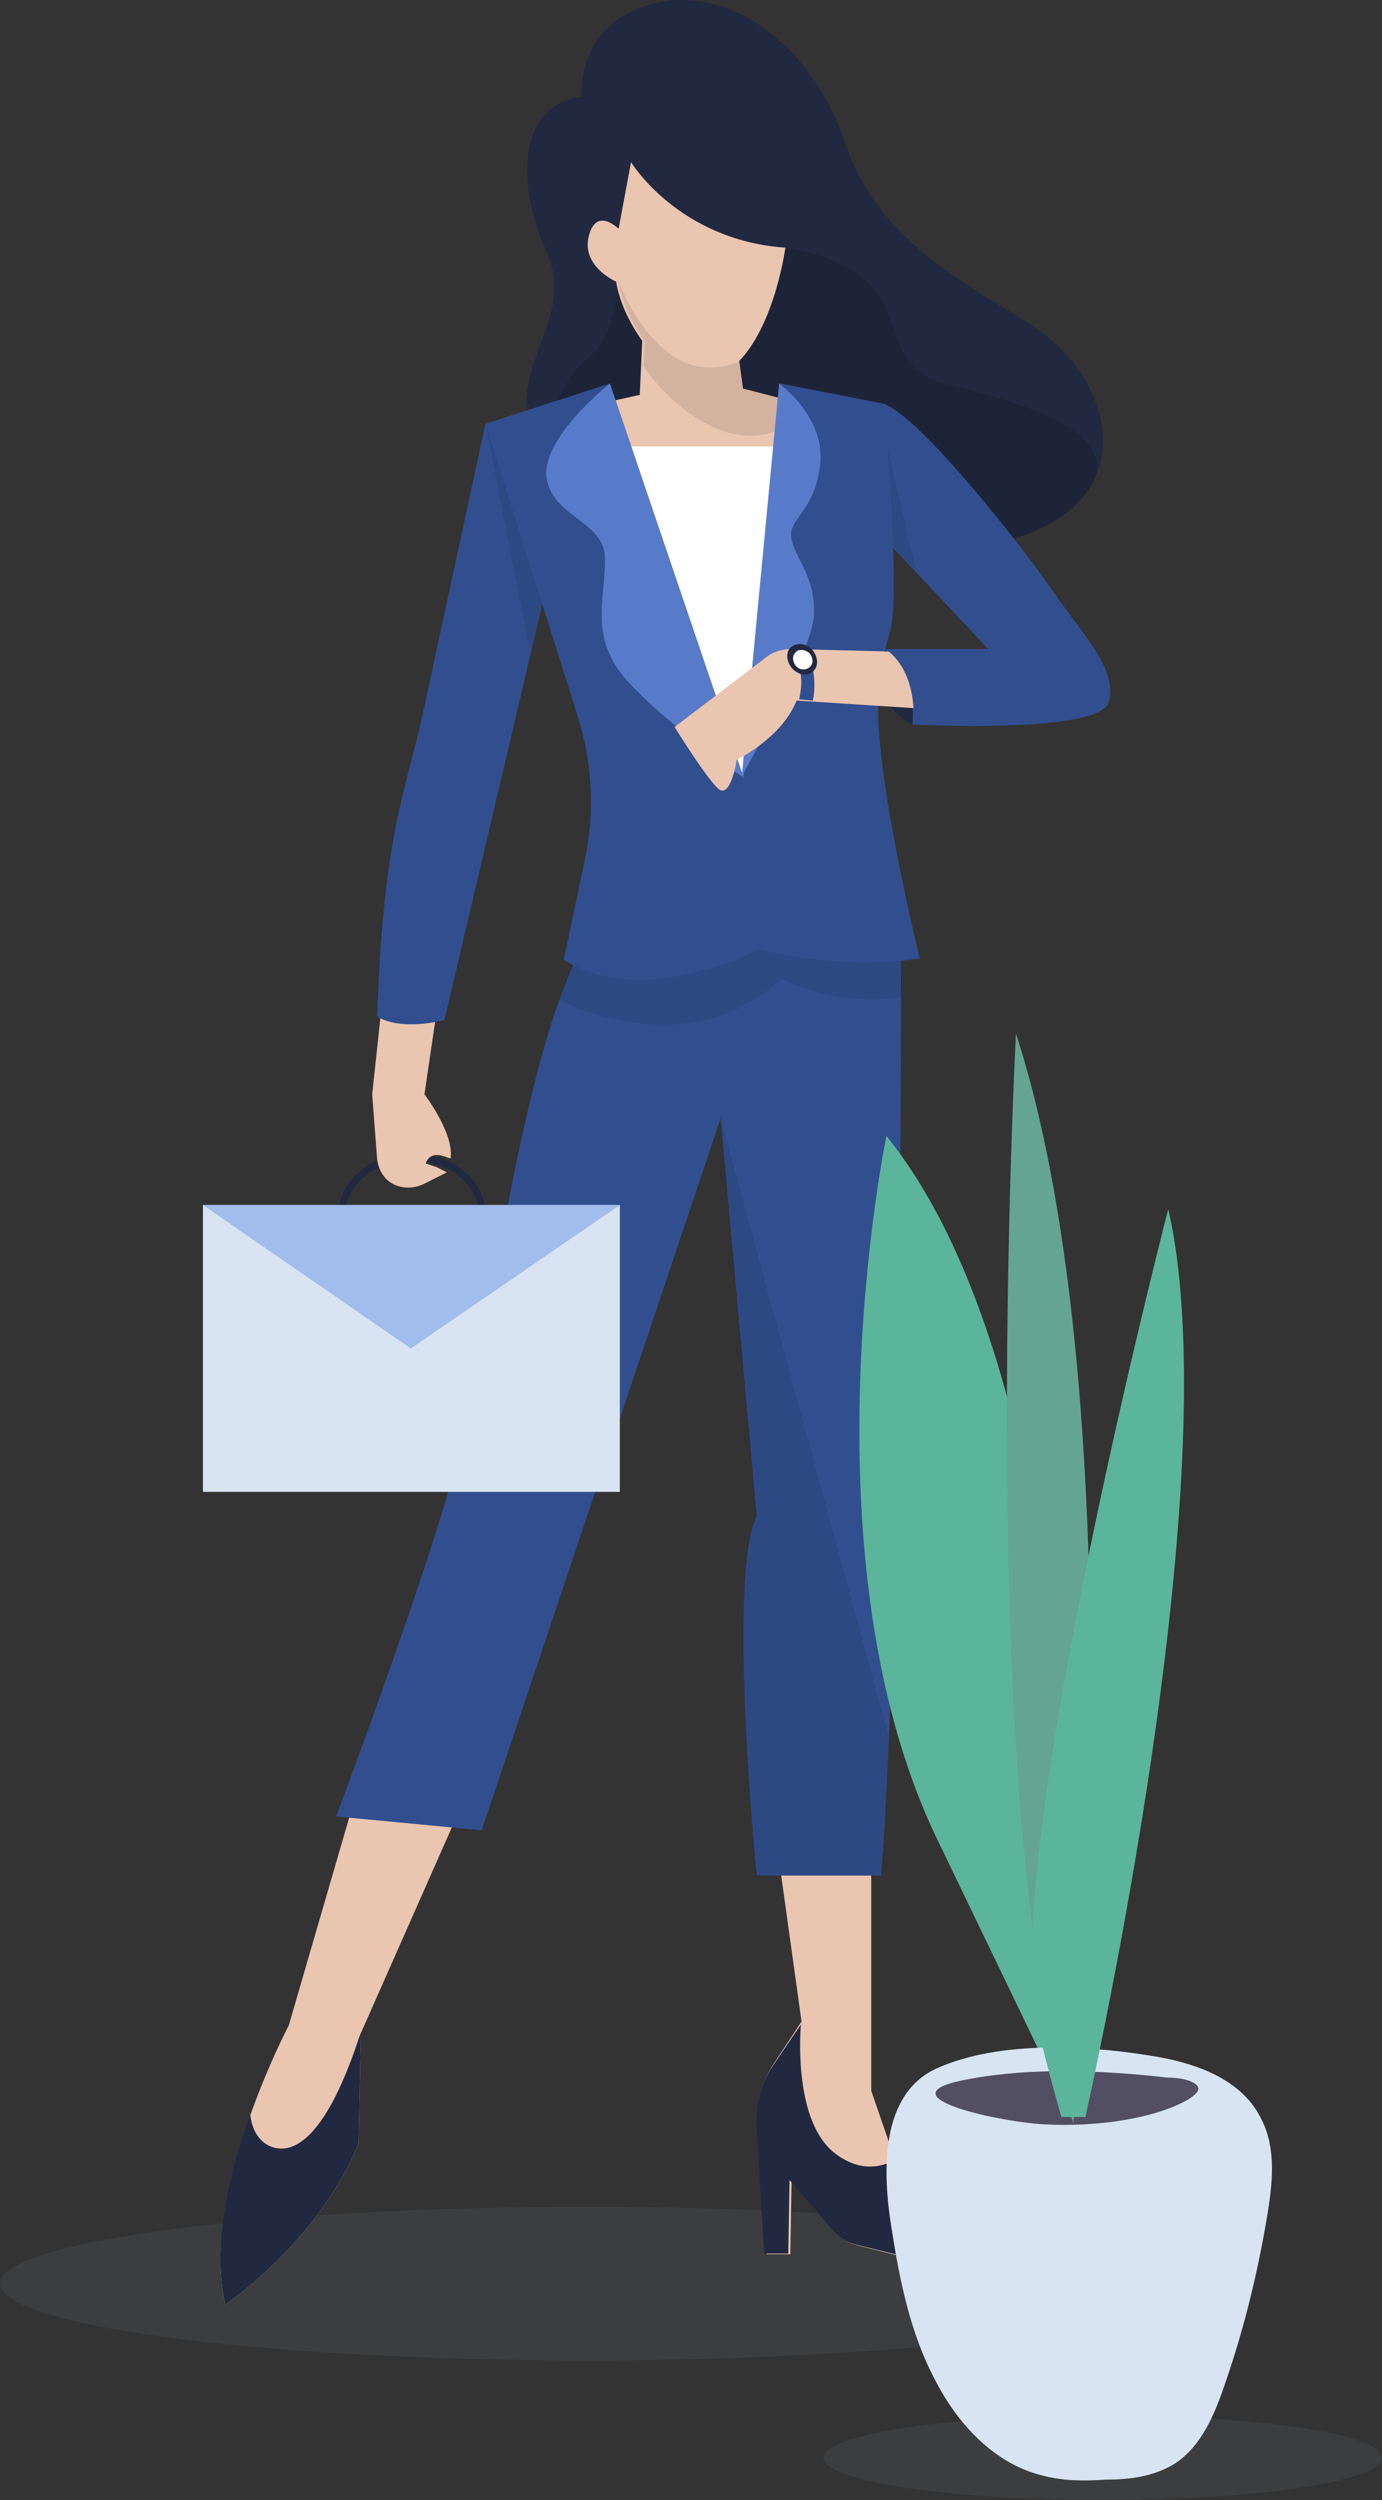 <svg width="198" height="358" viewBox="0 0 198 358" fill="none" xmlns="http://www.w3.org/2000/svg">
<rect x="0" y="0" width="198" height="358" fill="#333333" stroke="none"/>
<path opacity="0.08" d="M84 338C130.392 338 168 333.075 168 327C168 320.925 130.392 316 84 316C37.608 316 0 320.925 0 327C0 333.075 37.608 338 84 338Z" fill="#9DAFBD"/>
<path d="M69.015 173.636C69.015 177.959 64.557 181.562 59.03 181.562C53.503 181.562 49.045 177.959 49.045 173.636C49.045 169.312 53.503 165.709 59.03 165.709C64.557 165.709 69.015 169.312 69.015 173.636Z" stroke="#212940" stroke-miterlimit="10"/>
<path d="M64.557 165.89C65.092 162.287 60.813 156.702 60.813 156.702L62.774 143.372H54.751L53.324 156.702L54.037 166.07C54.216 167.331 54.751 168.232 55.464 168.952C56.89 170.213 59.03 170.393 60.813 169.493L64.022 167.871L62.596 167.151L60.991 166.61C61.348 165.529 62.239 165.169 63.487 165.529L64.557 165.89Z" fill="#EAC5B0"/>
<path d="M83.278 13.848C83.278 13.848 82.565 5.021 90.945 1.418C101.999 -3.445 115.728 4.481 121.255 20.874C126.783 37.447 145.147 43.392 151.387 49.337C159.946 57.263 162.977 72.575 143.542 77.619C131.418 80.862 132.845 73.836 119.294 75.637C105.744 77.439 80.247 75.637 76.325 63.568C72.402 51.498 82.743 46.094 78.286 36.006C73.65 25.738 74.542 14.929 83.278 13.848Z" fill="#212940"/>
<path opacity="0.12" d="M135.341 54.922C128.209 53.12 128.922 47.175 126.248 42.852C123.752 38.529 118.403 36.367 112.519 35.466C112.519 35.466 88.627 36.547 88.449 40.15C88.271 43.933 87.558 48.617 84.348 51.139C80.961 53.66 76.503 62.487 78.464 67.171C85.775 75.998 107.348 77.259 119.473 75.638C133.023 73.837 131.597 80.682 143.721 77.62C149.783 75.998 153.705 73.476 155.845 70.414C155.845 70.414 155.845 70.234 156.023 70.234C156.023 70.053 156.202 70.053 156.202 69.873C161.729 61.046 142.473 56.723 135.341 54.922Z" fill="black"/>
<path d="M130.705 103.74C130.705 103.74 124.465 101.218 126.604 92.932L134.271 95.273L130.705 103.74Z" fill="#212940"/>
<path d="M126.604 57.804C131.953 59.785 146.395 78.16 150.853 84.645C155.31 91.13 160.124 95.814 158.876 100.498C157.628 105.181 130.705 103.74 130.705 103.74C130.705 103.74 131.775 96.354 126.604 92.932H141.581L124.643 74.917L126.604 57.804Z" fill="#314F8F"/>
<path opacity="0.08" d="M124.643 74.737L131.24 81.763L126.248 60.146L124.643 74.737Z" fill="black"/>
<path d="M69.549 60.686C69.549 60.686 63.131 90.41 60.635 101.939C58.138 113.468 54.929 119.233 54.038 145.534C54.038 145.534 56.712 147.695 63.666 146.074L79.534 78.701L69.549 60.686Z" fill="#314F8F"/>
<path opacity="0.08" d="M79.534 78.701L69.549 60.686L75.968 93.653L79.534 78.701Z" fill="black"/>
<path d="M124.821 263.887V299.376L127.674 307.662C129.813 313.427 133.201 318.831 137.658 322.974L140.868 326.037L122.86 321.533C121.433 321.173 120.185 320.272 119.294 319.191L113.41 312.166L113.232 322.794H109.844L108.596 304.6C108.239 301.357 109.131 298.115 110.914 295.413L114.836 289.468L111.27 263.887H124.821Z" fill="#EAC5B0"/>
<path d="M52.433 251.998L41.379 290.008C41.379 290.008 28.541 314.328 32.286 330C32.286 330 45.658 320.993 51.363 306.942L51.72 291.089L69.015 251.998H52.433Z" fill="#EAC5B0"/>
<path d="M129.1 133.644C129.1 133.644 129.279 228.94 126.248 268.571H108.418C108.418 268.571 104.139 225.877 108.418 217.05L103.247 160.125L69.014 262.086L48.154 260.104C48.154 260.104 62.952 221.013 66.875 203.9C70.797 186.786 75.076 149.497 84.348 133.824H129.1V133.644Z" fill="#314F8F"/>
<path opacity="0.08" d="M129.1 133.644H84.348C82.743 136.346 81.317 139.589 80.069 143.192C86.131 146.074 100.573 150.758 111.984 140.129C111.984 140.129 118.937 144.273 129.279 142.831C129.1 137.247 129.1 133.644 129.1 133.644Z" fill="black"/>
<path d="M90.41 23.216C90.41 23.216 97.185 34.385 112.519 35.466C112.519 35.466 111.092 46.275 105.922 51.679L106.457 55.642L115.55 57.984L113.41 68.252H85.953L84.348 58.164L91.658 56.543L92.015 48.797C92.015 48.797 88.984 44.834 88.271 40.33C88.271 40.33 83.278 38.168 84.348 33.845C85.418 29.521 88.627 32.764 88.627 32.764L90.41 23.216Z" fill="#EAC5B0"/>
<path opacity="0.1" d="M114.836 57.804L106.635 55.642L106.1 51.679C94.511 56.723 88.627 40.33 88.627 40.33C89.34 44.833 92.371 48.797 92.371 48.797L92.193 52.399C95.402 57.263 100.395 60.866 104.317 61.947C111.092 63.748 113.945 59.605 113.945 59.605L114.836 57.804Z" fill="black"/>
<path d="M87.379 63.928H114.123L107.17 121.754L87.379 63.928Z" fill="white"/>
<path d="M111.805 54.921L106.457 111.126L108.418 135.806C108.418 135.806 119.294 139.048 131.775 137.247C131.775 137.247 124.999 109.865 125.891 99.417C126.782 88.968 128.209 93.472 128.03 81.763C127.852 70.234 126.604 57.804 126.604 57.804L111.805 54.921Z" fill="#314F8F"/>
<path d="M113.41 77.259C112.697 74.377 116.798 73.296 117.511 66.451C118.224 59.605 111.627 54.921 111.627 54.921L106.278 111.126C106.278 111.126 116.62 92.932 116.62 87.888C116.798 82.663 114.123 80.322 113.41 77.259Z" fill="#587BC9"/>
<path d="M87.379 54.921L106.457 111.126L109.666 135.445C109.666 135.445 92.549 144.813 80.782 137.427L83.813 123.015C85.239 116.17 84.883 109.144 82.743 102.479L69.549 60.686L87.379 54.921Z" fill="#314F8F"/>
<path d="M78.286 68.252C78.999 74.017 86.488 74.557 86.666 79.781C86.844 85.005 84.526 90.41 88.806 96.174C93.085 101.939 106.457 111.306 106.457 111.306L87.379 54.921C87.379 54.921 77.751 62.487 78.286 68.252Z" fill="#587BC9"/>
<path opacity="0.08" d="M108.418 268.571H126.248C126.604 262.987 127.139 256.141 127.318 248.575L103.248 160.125L108.418 217.05C104.139 225.877 108.418 268.571 108.418 268.571Z" fill="black"/>
<path d="M127.317 93.292L113.41 92.932C112.162 92.932 110.736 93.292 109.666 94.193L96.65 104.101C96.65 104.101 101.108 111.306 102.891 112.928C104.674 114.549 105.565 108.784 105.565 108.784C105.565 108.784 111.984 105.722 114.123 100.318L130.883 101.398C130.705 98.876 129.992 95.454 127.317 93.292Z" fill="#EAC5B0"/>
<path d="M109.487 322.695H112.936L113.117 312.17L119.107 319.127C120.015 320.197 121.285 321.089 122.737 321.446L141.07 325.905L137.803 322.873C133.628 319.127 130.361 314.489 128.183 309.316C126.186 310.387 122.919 311.1 119.289 308.068C113.48 303.073 114.751 289.873 114.751 289.873L110.758 295.76C108.943 298.435 108.217 301.646 108.398 304.857L109.487 322.695Z" fill="#212940"/>
<path d="M40.309 307.662C38.169 307.662 36.208 306.041 35.851 302.798C32.82 311.085 30.324 321.713 32.285 330C32.285 330 45.658 320.993 51.363 306.942L51.72 291.089C51.541 290.909 47.084 307.662 40.309 307.662Z" fill="#212940"/>
<path d="M114.48 95.634C114.48 95.634 115.193 97.255 114.48 100.137L116.441 100.318C116.441 100.318 116.976 98.516 116.441 95.634H114.48Z" fill="#314F8F"/>
<path d="M116.263 92.932C117.155 93.833 117.333 95.274 116.62 95.994C115.906 96.895 114.48 96.715 113.589 95.814C112.697 94.913 112.519 93.472 113.232 92.752C113.945 92.031 115.372 92.031 116.263 92.932Z" fill="#212940"/>
<path d="M115.906 93.472C116.441 94.013 116.619 94.914 116.085 95.454C115.55 95.995 114.658 95.995 114.123 95.454C113.588 94.914 113.41 94.013 113.945 93.472C114.302 92.932 115.193 92.932 115.906 93.472Z" fill="white"/>
<path d="M88.805 172.555H29.076V213.628H88.805V172.555Z" fill="#D8E4F2"/>
<path d="M29.076 172.555L58.852 193.091L88.805 172.555H29.076Z" fill="#A1BDEB"/>
<path opacity="0.08" d="M198 351.928C198 355.278 180.201 358 158 358C135.799 358 118 355.278 118 351.928C118 348.578 135.799 345.856 158 345.856C180.201 345.856 198 348.578 198 351.928Z" fill="#9DAFBD"/>
<path d="M126.996 162.656C126.996 162.656 114.555 222.536 134.268 263.364C153.981 304.191 153.79 303.982 153.79 303.982C153.79 303.982 158.957 202.227 126.996 162.656Z" fill="#5BB59B"/>
<path d="M127.761 319.266C128.909 326.594 130.44 334.132 133.885 340.622C137.139 347.113 142.498 352.766 149.196 354.441C152.259 355.278 155.321 355.278 158.383 355.069C161.828 355.069 165.273 354.65 168.335 352.766C172.163 350.253 174.077 345.647 175.608 341.041C178.287 333.294 180.201 325.338 181.541 317.382C182.307 312.776 182.881 307.751 180.775 303.564C178.096 297.911 171.78 295.607 166.039 294.561C156.469 292.886 143.263 292.048 134.077 296.236C126.039 300.004 126.421 311.101 127.761 319.266Z" fill="#D8E4F2"/>
<path d="M149.579 304.192C157.235 304.61 165.464 303.354 170.249 300.632C171.206 300.004 171.972 299.376 171.589 298.748C171.015 297.91 169.101 297.492 167.187 297.492C158 296.445 147.857 296.026 138.862 297.701C125.847 300.004 142.498 303.773 149.579 304.192Z" fill="#524F63"/>
<path d="M145.56 148C145.56 148 139.436 262.108 153.79 303.982C153.79 303.982 163.168 202.227 145.56 148Z" fill="#63A590"/>
<path d="M152.067 303.144H155.512C160.488 280.532 175.225 207.252 167.378 173.125C167.378 173.125 142.498 269.226 148.814 290.791C150.153 296.445 151.302 300.423 152.067 303.144Z" fill="#5BB59B"/>
</svg>
